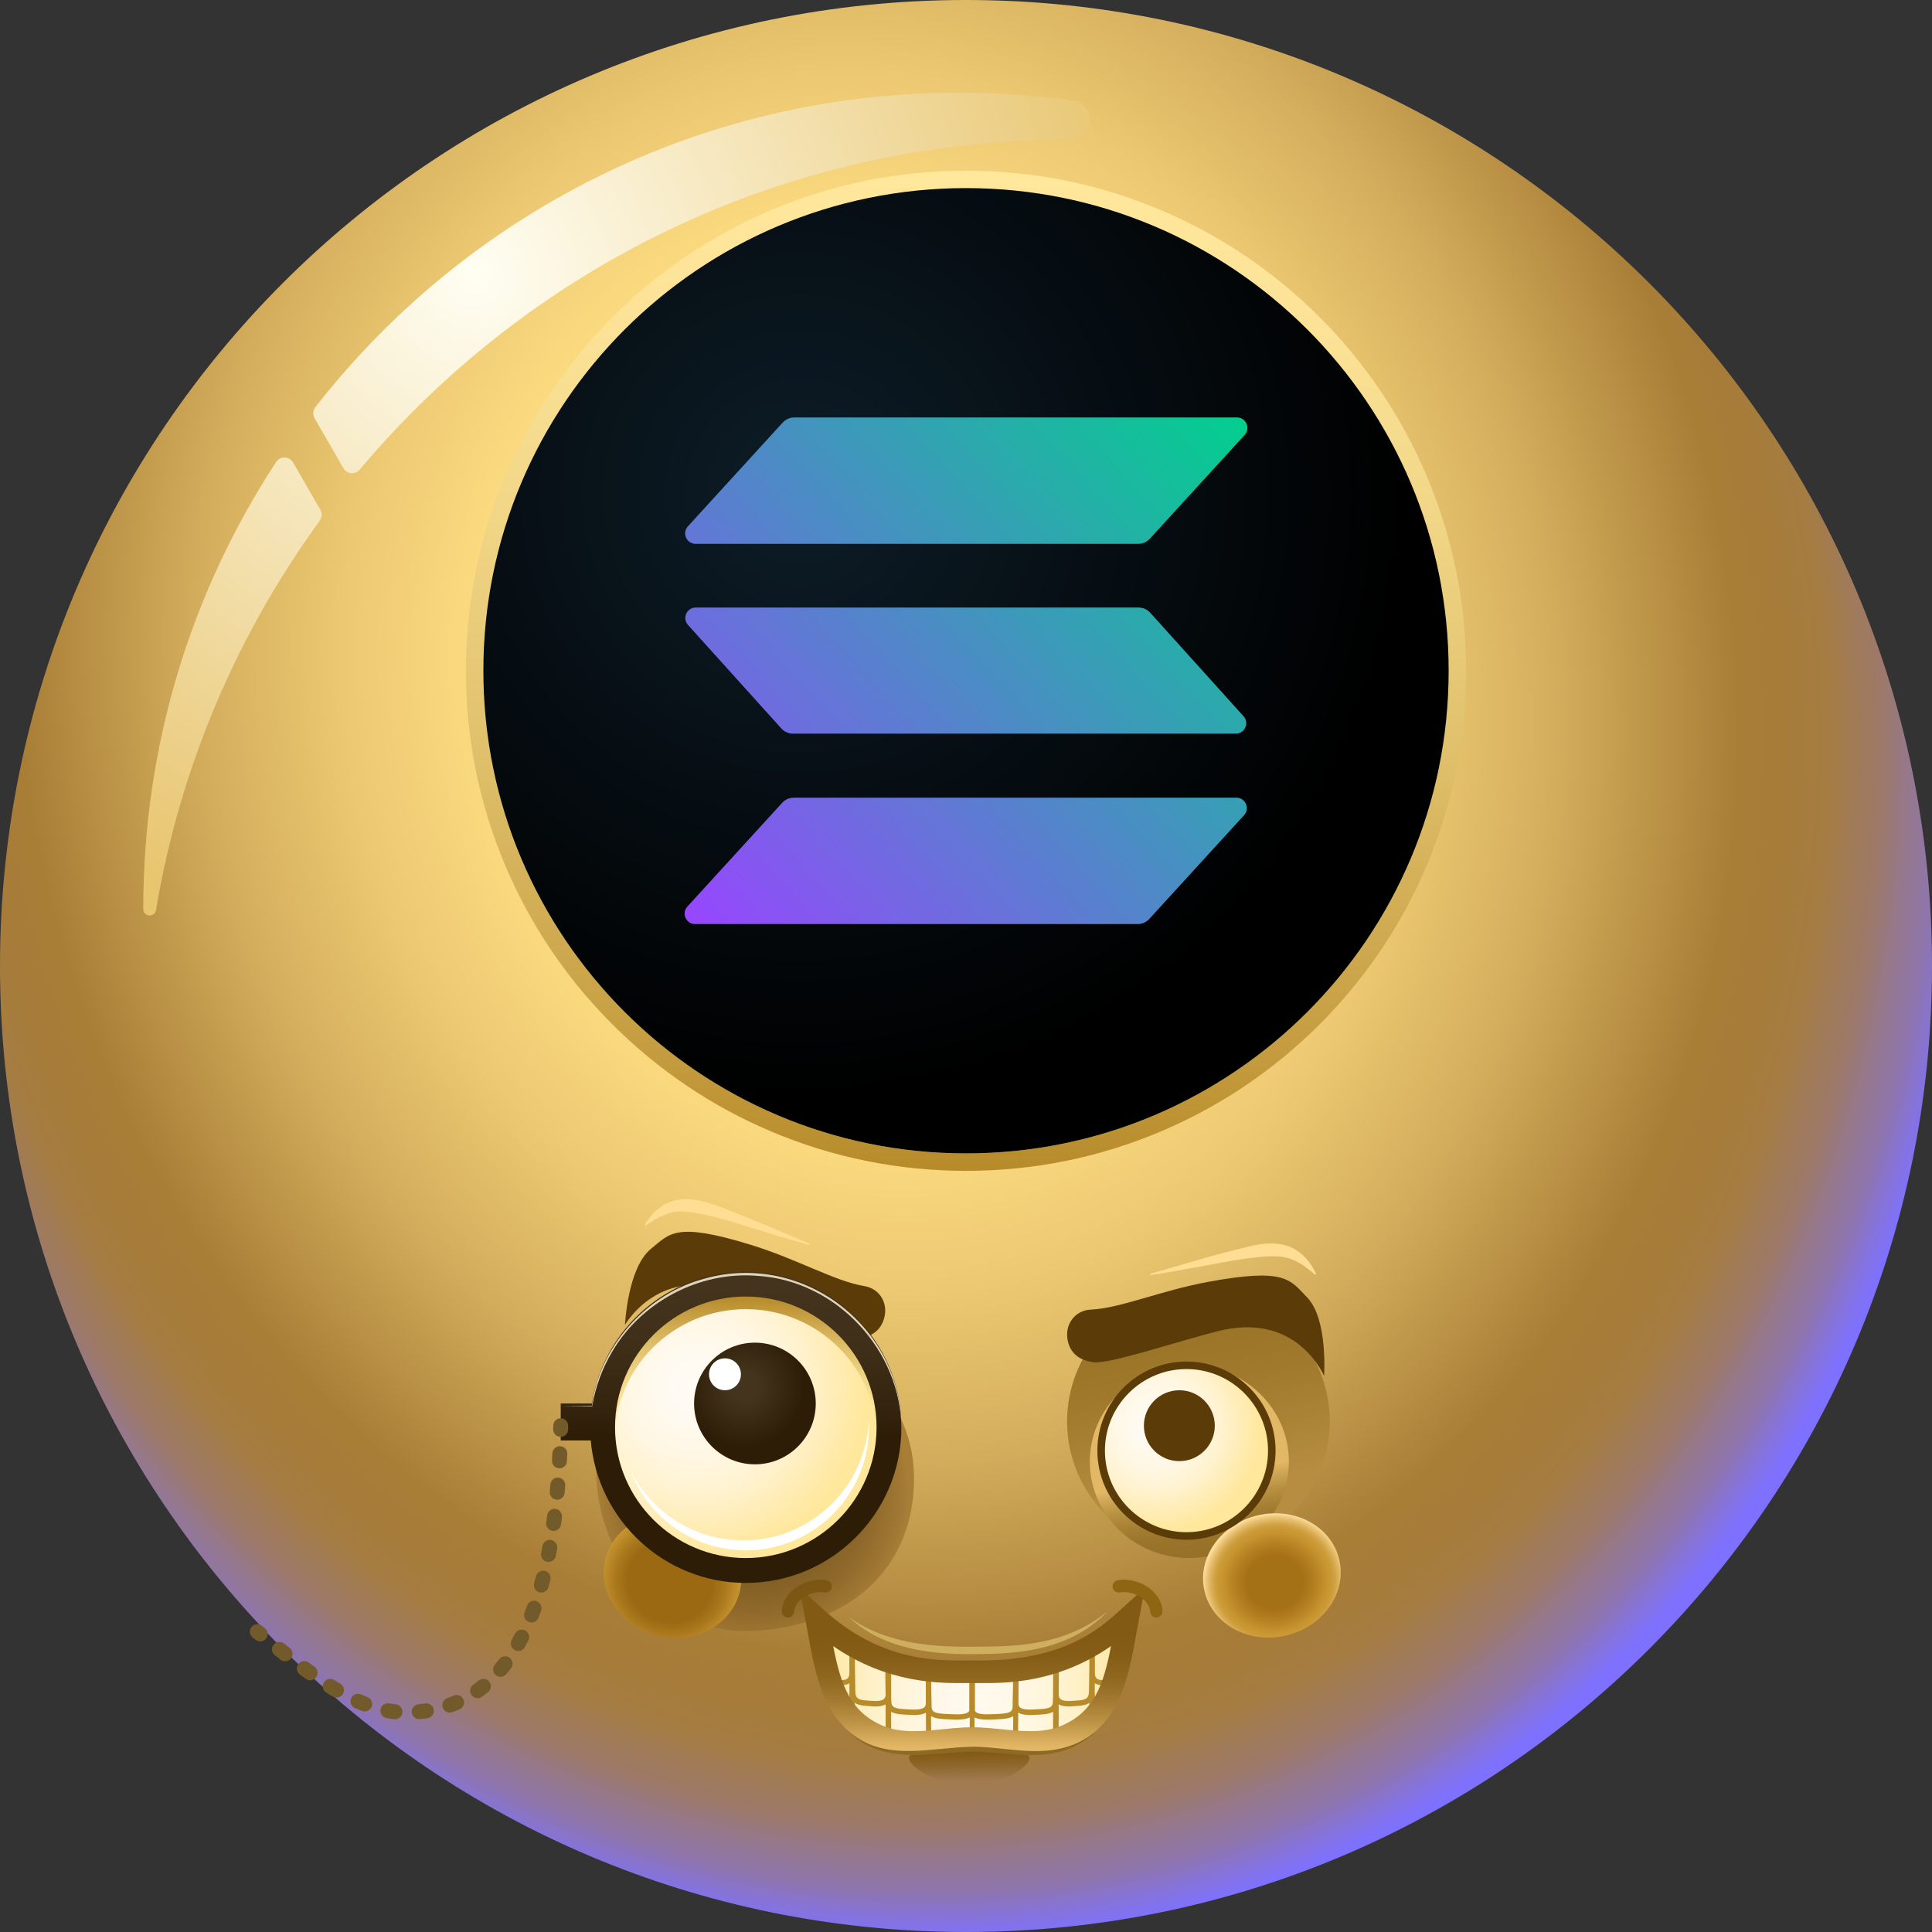 <svg width="353" height="353" viewBox="0 0 353 353" fill="none" xmlns="http://www.w3.org/2000/svg">
<rect x="0" y="0" width="353" height="353" fill="#333333" stroke="none"/>
<path d="M176.5 353C273.978 353 353 273.978 353 176.5C353 79.022 273.978 0 176.5 0C79.022 0 0 79.022 0 176.5C0 273.978 79.022 353 176.5 353Z" fill="url(#paint0_radial_1_1461)"/>
<path d="M58.538 93.153C58.897 93.775 58.851 94.548 58.429 95.129C43.386 115.8 32.912 140.009 28.506 166.276C28.27 167.693 26.176 167.534 26.176 166.094C26.176 166.049 26.176 166.003 26.176 165.953C26.176 135.858 35.105 107.847 50.449 84.419C51.189 83.283 52.87 83.329 53.546 84.505L58.538 93.153ZM175.205 16.924C127.418 16.924 84.891 39.425 57.616 74.399C57.162 74.98 57.112 75.784 57.48 76.425L62.753 85.554C63.38 86.644 64.901 86.781 65.71 85.822C96.682 48.963 143.116 25.531 195.032 25.531C195.186 25.531 195.34 25.531 195.49 25.531C199.996 25.544 200.455 18.986 195.994 18.363C189.2 17.414 182.259 16.924 175.201 16.924H175.205Z" fill="url(#paint1_radial_1_1461)"/>
<path d="M206.028 295.725C205.724 297.355 205.447 298.936 205.156 300.457V300.471C204.688 302.915 204.188 305.204 203.484 307.284C201.985 311.704 199.578 315.196 194.641 317.259C189.277 319.498 182.981 317.649 177.617 317.649C172.253 317.649 165.962 319.502 160.594 317.259C155.656 315.196 153.249 311.704 151.75 307.284C151.046 305.204 150.547 302.915 150.079 300.471V300.457C149.788 298.936 149.511 297.355 149.207 295.725C149.743 296.211 150.283 296.674 150.819 297.114C152.445 298.445 154.067 299.563 155.666 300.503C156.07 300.744 156.474 300.971 156.878 301.189C158.741 302.192 160.566 302.96 162.324 303.546C162.638 303.655 162.946 303.75 163.255 303.846C165.54 304.541 167.693 304.94 169.655 305.163C172.994 305.554 175.764 305.44 177.617 305.44C179.47 305.44 182.241 305.554 185.58 305.168C187.542 304.94 189.695 304.541 191.979 303.846C192.288 303.75 192.597 303.655 192.91 303.546C194.668 302.96 196.494 302.192 198.356 301.189C198.761 300.971 199.165 300.744 199.569 300.503C201.168 299.563 202.789 298.445 204.415 297.114C204.951 296.674 205.492 296.211 206.028 295.725Z" fill="url(#paint2_linear_1_1461)"/>
<path d="M188.109 321.11C188.109 323.263 181.864 326.397 177.095 326.397C172.326 326.397 166.08 323.259 166.08 321.11C166.08 318.962 188.105 318.957 188.105 321.11H188.109Z" fill="url(#paint3_linear_1_1461)"/>
<path d="M180.415 314.197C178.998 314.197 178.14 313.975 177.626 313.484C177.286 313.162 177.113 312.73 177.113 312.203C177.113 311.885 177.113 311.39 177.118 310.831C177.127 309.464 177.136 307.588 177.113 306.898C177.1 306.557 177.077 305.844 180.62 305.413C185.216 304.854 185.898 305.667 185.975 306.044C186.107 306.689 186.07 308.442 186.016 310.504C185.998 311.09 185.984 311.585 185.984 311.881C185.984 313.984 183.876 314.07 182.019 314.147C181.796 314.156 181.569 314.165 181.342 314.179C181.01 314.197 180.701 314.206 180.42 314.206L180.415 314.197ZM178.076 306.98C178.099 307.761 178.085 309.46 178.076 310.836C178.076 311.395 178.072 311.885 178.072 312.203C178.072 312.544 178.194 312.698 178.285 312.785C178.676 313.157 179.657 313.293 181.283 313.207C181.514 313.193 181.746 313.184 181.973 313.175C184.135 313.089 185.016 312.944 185.016 311.872C185.016 311.572 185.03 311.063 185.048 310.468C185.085 309.101 185.144 307.075 185.048 306.353C184.103 305.931 178.871 306.398 178.076 306.98Z" fill="#B78B2A"/>
<path d="M188.219 313.352C186.979 313.352 186.179 313.13 185.679 312.662C185.289 312.294 185.089 311.785 185.089 311.145C185.089 310.791 185.089 310.245 185.094 309.628C185.103 308.102 185.112 306.017 185.089 305.181C185.08 304.909 185.293 304.681 185.566 304.672C185.57 304.672 185.575 304.672 185.58 304.672C185.843 304.672 186.066 304.886 186.075 305.149C186.102 306.003 186.088 308.102 186.079 309.632C186.079 310.25 186.075 310.791 186.075 311.145C186.075 311.626 186.234 311.826 186.352 311.94C186.733 312.298 187.601 312.426 188.995 312.339C189.209 312.326 189.418 312.317 189.627 312.303C191.643 312.203 192.406 312.044 192.406 310.772C192.406 310.568 192.411 310.282 192.42 309.941L192.438 309.146C192.474 307.502 192.524 305.258 192.429 304.454C192.356 304.423 192.206 304.373 191.916 304.336C191.648 304.3 191.452 304.055 191.489 303.782C191.525 303.51 191.766 303.319 192.043 303.355C192.347 303.396 193.274 303.514 193.387 304.182L193.406 304.341C193.51 305.226 193.46 307.411 193.424 309.174L193.406 309.968C193.396 310.3 193.392 310.582 193.392 310.781C193.392 313.116 191.416 313.211 189.672 313.298C189.468 313.307 189.263 313.316 189.054 313.33C188.754 313.348 188.473 313.357 188.209 313.357L188.219 313.352Z" fill="#B78B2A"/>
<path d="M195.231 311.794C194.128 311.794 192.606 311.522 192.429 309.755C192.415 309.641 192.411 309.514 192.411 309.378C192.411 308.946 192.411 308.274 192.415 307.511C192.415 306.507 192.424 305.345 192.424 304.363C192.424 304.077 192.424 303.8 192.424 303.555C192.42 303.282 192.638 303.055 192.91 303.051H192.92C193.188 303.051 193.41 303.264 193.415 303.537C193.415 303.791 193.415 304.068 193.415 304.363C193.415 305.34 193.415 306.507 193.406 307.511C193.406 308.274 193.401 308.946 193.401 309.378C193.401 309.469 193.401 309.56 193.415 309.641C193.483 310.314 193.733 310.949 195.954 310.768C196.149 310.75 196.34 310.741 196.535 310.727C198.225 310.622 198.97 310.509 198.97 308.96C198.97 308.578 198.983 307.938 198.997 307.189C199.029 305.385 199.079 302.692 198.983 301.829C198.915 301.793 198.733 301.72 198.316 301.679C198.043 301.652 197.843 301.411 197.87 301.143C197.898 300.871 198.125 300.671 198.406 300.698C199.365 300.789 199.887 301.098 199.955 301.625C200.073 302.469 200.023 305.208 199.982 307.207C199.969 307.952 199.955 308.583 199.955 308.96C199.955 311.499 198.093 311.617 196.594 311.713C196.408 311.726 196.222 311.735 196.031 311.753C195.826 311.772 195.545 311.794 195.231 311.794Z" fill="#B78B2A"/>
<path d="M201.549 307.906C200.746 307.906 200.173 307.729 199.764 307.361C199.315 306.953 199.097 306.339 199.097 305.476C199.097 305.054 199.097 304.4 199.101 303.65C199.101 302.656 199.11 301.497 199.11 300.503C199.11 300.248 199.315 300.044 199.569 300.044C199.823 300.044 200.028 300.248 200.028 300.503C200.028 301.497 200.028 302.66 200.019 303.655C200.019 304.4 200.014 305.054 200.014 305.476C200.014 306.062 200.132 306.453 200.378 306.675C200.677 306.948 201.245 307.034 202.117 306.953C202.281 306.934 202.444 306.925 202.608 306.912C202.894 306.889 203.162 306.866 203.407 306.83C204.079 306.721 204.638 306.512 204.638 305.054C204.638 304.672 204.647 304.041 204.656 303.296C204.67 302.433 204.683 301.416 204.688 300.471C204.702 299.081 204.688 298.1 204.643 297.678C204.606 297.65 204.506 297.605 204.32 297.569C204.07 297.519 203.907 297.278 203.957 297.028C204.007 296.778 204.243 296.615 204.497 296.665C205.356 296.828 205.528 297.287 205.556 297.541C205.606 297.991 205.624 298.972 205.61 300.462C205.606 301.42 205.592 302.442 205.578 303.31C205.569 304.05 205.56 304.677 205.56 305.054C205.56 306.685 204.942 307.511 203.553 307.738C203.266 307.784 202.971 307.806 202.68 307.829C202.526 307.843 202.367 307.852 202.208 307.87C201.972 307.893 201.749 307.906 201.54 307.906H201.549Z" fill="#B78B2A"/>
<path d="M180.406 318.694C178.867 318.694 178.013 318.494 177.549 318.049C177.304 317.813 177.177 317.513 177.177 317.154C177.177 316.918 177.177 316.55 177.181 316.132C177.191 315.119 177.2 313.734 177.177 313.221C177.172 313.107 177.2 312.889 177.459 312.707C177.649 312.576 177.904 312.626 178.035 312.812C178.144 312.971 178.131 313.18 178.008 313.316C178.026 313.92 178.017 315.137 178.008 316.137C178.008 316.55 178.004 316.913 178.004 317.15C178.004 317.277 178.04 317.363 178.122 317.445C178.639 317.944 180.638 317.863 181.292 317.835C181.524 317.826 181.751 317.817 181.978 317.813C183.908 317.754 185.076 317.663 185.076 316.904C185.076 316.677 185.089 316.3 185.107 315.855C185.144 314.929 185.198 313.421 185.116 312.871C184.953 312.767 184.867 312.558 184.939 312.371C185.021 312.158 185.244 312.04 185.457 312.122C185.693 312.208 185.839 312.349 185.893 312.535C186.034 313.034 185.998 314.347 185.939 315.887C185.92 316.318 185.907 316.686 185.907 316.904C185.907 318.526 183.922 318.585 182.001 318.644C181.778 318.648 181.546 318.658 181.319 318.667C180.988 318.68 180.679 318.685 180.397 318.685L180.406 318.694ZM177.699 313.053L177.931 313.398L177.695 313.057L177.699 313.053Z" fill="#B78B2A"/>
<path d="M188.196 318.726C186.888 318.726 186.098 318.517 185.616 318.063C185.294 317.758 185.13 317.354 185.13 316.854C185.13 316.555 185.13 316.087 185.135 315.555C185.144 314.411 185.148 312.989 185.135 312.194C185.135 311.944 185.33 311.74 185.575 311.74C185.82 311.74 186.029 311.935 186.029 312.181C186.043 312.985 186.029 314.415 186.029 315.56C186.029 316.091 186.025 316.55 186.025 316.854C186.025 317.177 186.143 317.327 186.229 317.409C186.593 317.754 187.496 317.881 189 317.799C189.213 317.785 189.427 317.781 189.64 317.772C191.639 317.69 192.452 317.554 192.452 316.545C192.452 316.264 192.465 315.787 192.479 315.228C192.515 313.975 192.561 312.258 192.488 311.477C192.466 311.231 192.647 311.009 192.897 310.991C193.156 310.968 193.36 311.15 193.383 311.399C193.46 312.231 193.41 313.979 193.374 315.256C193.36 315.805 193.347 316.273 193.347 316.55C193.347 318.521 191.394 318.603 189.672 318.671C189.463 318.68 189.254 318.689 189.045 318.698C188.736 318.717 188.455 318.726 188.187 318.726H188.196Z" fill="#B78B2A"/>
<path d="M199.488 314.588H199.478C199.206 314.583 198.988 314.356 198.992 314.084V313.947C199.02 312.476 199.056 310.65 199.02 309.519C199.011 309.246 199.224 309.019 199.497 309.01C199.501 309.01 199.506 309.01 199.51 309.01C199.774 309.01 199.996 309.224 200.005 309.487C200.042 310.641 200.005 312.48 199.983 313.961V314.097C199.974 314.365 199.756 314.583 199.488 314.583V314.588Z" fill="#B78B2A"/>
<path d="M193.347 318.213C193.22 318.213 193.088 318.163 192.992 318.063C192.611 317.667 192.42 317.131 192.406 316.423V316.359C192.406 315.964 192.406 315.36 192.411 314.67C192.416 313.253 192.425 311.463 192.411 310.332C192.411 310.059 192.629 309.837 192.902 309.832C193.188 309.832 193.397 310.05 193.401 310.323C193.41 311.454 193.401 313.248 193.401 314.67C193.401 315.36 193.397 315.964 193.397 316.359V316.414C193.401 316.85 193.506 317.168 193.701 317.372C193.892 317.568 193.887 317.881 193.692 318.072C193.597 318.167 193.474 318.213 193.347 318.213Z" fill="#B78B2A"/>
<path d="M199.846 314.188C199.692 314.188 199.542 314.111 199.456 313.97C199.21 313.584 199.097 313.089 199.097 312.458C199.097 312.031 199.097 311.368 199.101 310.609C199.101 309.178 199.111 307.411 199.101 306.28C199.101 306.026 199.306 305.817 199.56 305.817C199.815 305.817 200.019 306.022 200.019 306.276C200.024 307.407 200.019 309.178 200.014 310.609C200.014 311.363 200.014 312.026 200.014 312.453C200.014 312.88 200.087 313.243 200.232 313.475C200.369 313.689 200.301 313.975 200.087 314.111C200.01 314.156 199.928 314.179 199.842 314.179L199.846 314.188Z" fill="#B78B2A"/>
<path d="M174.824 314.197C174.538 314.197 174.234 314.188 173.902 314.17C173.675 314.156 173.448 314.147 173.225 314.138C171.367 314.061 169.26 313.979 169.26 311.872C169.26 311.576 169.246 311.077 169.228 310.495C169.169 308.438 169.133 306.68 169.269 306.035C169.346 305.658 170.028 304.845 174.629 305.408C178.167 305.84 178.144 306.553 178.131 306.894C178.103 307.589 178.117 309.46 178.126 310.827C178.126 311.39 178.131 311.881 178.131 312.199C178.131 312.726 177.958 313.157 177.617 313.48C177.104 313.966 176.246 314.193 174.829 314.193L174.824 314.197ZM170.191 306.358C170.096 307.08 170.155 309.106 170.191 310.473C170.209 311.068 170.223 311.576 170.223 311.876C170.223 312.948 171.104 313.089 173.266 313.18C173.493 313.189 173.725 313.198 173.956 313.212C175.583 313.298 176.564 313.162 176.954 312.789C177.045 312.703 177.168 312.548 177.168 312.208C177.168 311.89 177.168 311.399 177.163 310.841C177.154 309.464 177.145 307.766 177.163 306.984C176.368 306.403 171.14 305.935 170.191 306.358Z" fill="#B78B2A"/>
<path d="M167.021 313.352C166.757 313.352 166.48 313.343 166.176 313.325C165.967 313.311 165.763 313.302 165.558 313.293C163.814 313.207 161.838 313.107 161.838 310.777C161.838 310.568 161.834 310.268 161.825 309.914L161.806 309.174C161.766 307.411 161.716 305.218 161.825 304.336L161.843 304.2C161.956 303.519 162.887 303.401 163.192 303.36L163.296 303.346L163.396 303.378C165.422 303.996 167.548 304.432 169.71 304.677L170.159 304.727L170.146 305.181C170.118 306.017 170.132 308.106 170.141 309.628C170.141 310.25 170.146 310.791 170.146 311.145C170.146 311.785 169.946 312.294 169.555 312.662C169.056 313.134 168.252 313.352 167.016 313.352H167.021ZM162.81 304.454C162.71 305.263 162.765 307.507 162.801 309.151L162.819 309.891C162.828 310.255 162.833 310.559 162.833 310.772C162.833 312.044 163.596 312.203 165.613 312.303C165.822 312.312 166.031 312.326 166.244 312.339C167.643 312.43 168.506 312.299 168.887 311.94C169.006 311.826 169.165 311.626 169.165 311.145C169.165 310.791 169.165 310.25 169.16 309.632C169.151 308.324 169.142 306.607 169.16 305.599C167.13 305.345 165.136 304.922 163.224 304.35C163.001 304.386 162.878 304.427 162.815 304.454H162.81Z" fill="#B78B2A"/>
<path d="M160.012 311.794C159.694 311.794 159.413 311.772 159.208 311.754C159.018 311.74 158.831 311.726 158.645 311.713C157.146 311.617 155.284 311.504 155.284 308.96C155.284 308.583 155.27 307.947 155.257 307.207C155.22 305.208 155.17 302.47 155.288 301.62C155.357 301.098 155.874 300.784 156.837 300.698C157.119 300.671 157.351 300.871 157.373 301.143C157.401 301.416 157.201 301.657 156.928 301.679C156.51 301.72 156.329 301.793 156.26 301.829C156.165 302.701 156.215 305.39 156.247 307.189C156.26 307.943 156.274 308.583 156.274 308.96C156.274 310.509 157.019 310.618 158.709 310.727C158.899 310.741 159.095 310.75 159.29 310.768C161.516 310.945 161.761 310.314 161.829 309.655C161.843 309.555 161.843 309.469 161.843 309.378C161.843 308.951 161.843 308.279 161.838 307.511C161.838 306.503 161.829 305.34 161.829 304.364C161.829 304.068 161.829 303.791 161.829 303.537C161.834 303.269 162.056 303.051 162.324 303.051H162.333C162.606 303.055 162.824 303.283 162.819 303.555C162.819 303.8 162.819 304.077 162.819 304.364C162.819 305.34 162.819 306.503 162.828 307.511C162.828 308.274 162.833 308.951 162.833 309.378C162.833 309.514 162.828 309.646 162.81 309.769C162.633 311.522 161.116 311.794 160.012 311.794Z" fill="#B78B2A"/>
<path d="M153.69 307.906C153.485 307.906 153.263 307.893 153.022 307.87C152.863 307.857 152.704 307.843 152.55 307.829C152.259 307.807 151.959 307.784 151.678 307.738C150.288 307.511 149.666 306.685 149.666 305.054C149.666 304.677 149.656 304.046 149.647 303.301C149.634 302.429 149.62 301.407 149.616 300.457C149.606 299.436 149.606 298.1 149.67 297.537C149.697 297.283 149.874 296.824 150.728 296.66C150.983 296.615 151.219 296.774 151.269 297.024C151.319 297.273 151.155 297.514 150.906 297.564C150.715 297.601 150.619 297.65 150.583 297.673C150.542 298.096 150.524 299.077 150.542 300.448C150.542 301.398 150.56 302.42 150.574 303.287C150.583 304.037 150.592 304.673 150.592 305.054C150.592 306.512 151.151 306.721 151.828 306.83C152.073 306.866 152.341 306.889 152.622 306.912C152.786 306.925 152.949 306.939 153.113 306.953C153.98 307.039 154.553 306.948 154.853 306.676C155.098 306.453 155.216 306.062 155.216 305.476C155.216 305.054 155.216 304.4 155.211 303.655C155.211 302.66 155.202 301.502 155.202 300.503C155.202 300.249 155.407 300.044 155.661 300.044C155.915 300.044 156.12 300.249 156.12 300.503C156.12 301.498 156.12 302.656 156.129 303.651C156.129 304.4 156.133 305.054 156.133 305.476C156.133 306.335 155.915 306.953 155.466 307.361C155.062 307.729 154.485 307.906 153.681 307.906H153.69Z" fill="#B78B2A"/>
<path d="M174.829 318.694C174.547 318.694 174.238 318.689 173.907 318.676C173.679 318.667 173.452 318.657 173.225 318.653C171.304 318.594 169.319 318.535 169.319 316.913C169.319 316.695 169.305 316.327 169.287 315.896C169.228 314.356 169.192 313.043 169.333 312.544C169.383 312.358 169.533 312.221 169.769 312.131C169.982 312.049 170.223 312.158 170.305 312.376C170.377 312.571 170.291 312.789 170.109 312.889C170.028 313.443 170.082 314.942 170.118 315.869C170.137 316.314 170.15 316.691 170.15 316.918C170.15 317.676 171.322 317.767 173.252 317.826C173.48 317.835 173.711 317.84 173.938 317.849C174.592 317.876 176.591 317.953 177.109 317.458C177.19 317.381 177.227 317.29 177.227 317.163C177.227 316.927 177.227 316.564 177.222 316.15C177.213 315.146 177.204 313.916 177.222 313.321C177.118 313.175 177.104 312.971 177.218 312.825C177.349 312.644 177.59 312.594 177.776 312.721C178.035 312.903 178.067 313.121 178.058 313.234C178.035 313.743 178.044 315.133 178.053 316.146C178.053 316.564 178.058 316.927 178.058 317.168C178.058 317.522 177.931 317.822 177.686 318.062C177.222 318.508 176.368 318.707 174.829 318.707V318.694Z" fill="#B78B2A"/>
<path d="M167.043 318.726C166.78 318.726 166.494 318.717 166.185 318.698C165.976 318.689 165.767 318.68 165.558 318.671C163.837 318.598 161.884 318.521 161.884 316.55C161.884 316.273 161.87 315.805 161.856 315.256C161.82 313.979 161.775 312.231 161.847 311.399C161.87 311.154 162.084 310.972 162.333 310.991C162.579 311.013 162.765 311.231 162.742 311.477C162.669 312.258 162.719 313.975 162.751 315.228C162.765 315.787 162.778 316.264 162.778 316.545C162.778 317.554 163.591 317.69 165.59 317.772C165.799 317.781 166.012 317.79 166.23 317.799C167.729 317.881 168.638 317.754 169.001 317.408C169.087 317.327 169.205 317.177 169.205 316.854C169.205 316.555 169.205 316.096 169.201 315.573C169.196 314.424 169.187 312.989 169.201 312.181C169.201 311.935 169.405 311.74 169.651 311.74H169.66C169.91 311.74 170.105 311.949 170.1 312.199C170.087 312.998 170.1 314.424 170.1 315.569C170.1 316.096 170.105 316.555 170.105 316.854C170.105 317.349 169.941 317.758 169.619 318.063C169.142 318.517 168.347 318.726 167.039 318.726H167.043Z" fill="#B78B2A"/>
<path d="M155.747 314.588C155.479 314.588 155.257 314.374 155.252 314.102V313.966C155.225 312.485 155.189 310.645 155.225 309.492C155.234 309.224 155.452 309.015 155.72 309.015C155.725 309.015 155.729 309.015 155.734 309.015C156.006 309.024 156.22 309.251 156.211 309.523C156.174 310.654 156.211 312.48 156.233 313.952V314.088C156.242 314.361 156.024 314.588 155.752 314.592H155.743L155.747 314.588Z" fill="#B78B2A"/>
<path d="M161.888 318.212C161.766 318.212 161.638 318.167 161.543 318.072C161.348 317.881 161.343 317.567 161.534 317.372C161.734 317.168 161.834 316.85 161.838 316.405V316.359C161.838 315.964 161.838 315.36 161.834 314.67C161.829 313.248 161.82 311.454 161.834 310.323C161.834 310.05 162.065 309.837 162.333 309.832C162.606 309.832 162.824 310.059 162.824 310.332C162.815 311.463 162.824 313.248 162.824 314.67C162.824 315.36 162.828 315.964 162.828 316.359V316.414C162.819 317.131 162.629 317.667 162.243 318.062C162.147 318.162 162.015 318.212 161.888 318.212Z" fill="#B78B2A"/>
<path d="M155.388 314.188C155.307 314.188 155.22 314.165 155.143 314.12C154.93 313.984 154.862 313.702 154.998 313.484C155.143 313.252 155.22 312.907 155.22 312.462C155.22 312.017 155.22 311.372 155.22 310.618C155.216 309.183 155.211 307.416 155.216 306.285C155.216 306.031 155.425 305.826 155.675 305.826C155.929 305.826 156.133 306.035 156.133 306.289C156.129 307.416 156.133 309.183 156.133 310.618C156.133 311.377 156.138 312.04 156.138 312.467C156.138 313.098 156.02 313.589 155.775 313.979C155.688 314.12 155.538 314.197 155.384 314.197L155.388 314.188Z" fill="#B78B2A"/>
<path d="M155.084 295.457C162.052 300.426 170.6 301.016 178.912 300.857C185.13 300.875 191.434 300.457 197.094 297.746C198.97 296.869 200.723 295.725 202.358 294.412C200.914 295.933 199.238 297.26 197.393 298.318C191.843 301.543 185.184 302.215 178.916 302.211C170.609 302.41 161.379 301.42 155.084 295.457Z" fill="#CEAE5F"/>
<path d="M242.969 259.724C242.969 272.978 232.222 283.725 218.968 283.725C205.715 283.725 194.968 272.978 194.968 259.724C194.968 253.615 197.253 248.038 201.014 243.8C205.41 238.844 225.745 235.61 232.204 239.703C238.69 244 242.969 251.362 242.969 259.724Z" fill="url(#paint4_linear_1_1461)"/>
<path d="M217.306 284.669C227.35 284.669 235.492 276.787 235.492 267.064C235.492 257.341 227.35 249.459 217.306 249.459C207.262 249.459 199.12 257.341 199.12 267.064C199.12 276.787 207.262 284.669 217.306 284.669Z" fill="url(#paint5_linear_1_1461)"/>
<path d="M234.925 298.84C241.728 297.271 246.108 291.08 244.709 285.011C243.31 278.941 236.661 275.292 229.859 276.86C223.056 278.428 218.675 284.619 220.074 290.689C221.473 296.758 228.122 300.408 234.925 298.84Z" fill="url(#paint6_radial_1_1461)"/>
<path d="M216.783 280.64C225.395 280.64 232.376 273.659 232.376 265.047C232.376 256.436 225.395 249.455 216.783 249.455C208.172 249.455 201.19 256.436 201.19 265.047C201.19 273.659 208.172 280.64 216.783 280.64Z" fill="url(#paint7_radial_1_1461)"/>
<path d="M216.784 281.326C207.808 281.326 200.505 274.023 200.505 265.048C200.505 256.072 207.808 248.769 216.784 248.769C225.759 248.769 233.062 256.072 233.062 265.048C233.062 274.023 225.759 281.326 216.784 281.326ZM216.784 250.145C208.567 250.145 201.881 256.831 201.881 265.048C201.881 273.264 208.567 279.95 216.784 279.95C225 279.95 231.686 273.264 231.686 265.048C231.686 256.831 225 250.145 216.784 250.145Z" fill="#5B3B07"/>
<path d="M215.48 266.969C219.057 266.969 221.957 264.069 221.957 260.492C221.957 256.915 219.057 254.015 215.48 254.015C211.903 254.015 209.003 256.915 209.003 260.492C209.003 264.069 211.903 266.969 215.48 266.969Z" fill="#5B3B07"/>
<path d="M240.284 232.926C236.751 229.792 234.661 229.17 230.015 229.692C226.199 230.015 221.952 230.959 218.151 231.623C215.821 232.031 212.491 232.667 210.17 232.967L210.125 232.744C212.718 232.027 215.298 231.259 217.883 230.496C220.472 229.742 223.07 229.024 225.7 228.366C228.42 227.694 231.137 226.835 234.034 227.353C237.005 227.807 239.358 230.151 240.466 232.79L240.284 232.926Z" fill="#FFDE94"/>
<path d="M199.796 248.896C197.589 248.61 195.822 247.583 195.186 245.358C194.291 242.228 196.29 239.412 199.31 239.28C204.706 239.044 212.101 235.797 220.794 234.202C234.943 231.604 235.706 233.839 238.808 237.032C242.691 241.025 241.888 251.331 241.947 251.381C241.774 251.231 236.978 239.512 222.434 243.241C214.671 245.231 202.68 249.273 199.796 248.896Z" fill="#5B3B07"/>
<path d="M112.266 259.724C112.266 272.978 123.013 283.725 136.266 283.725C149.52 283.725 160.267 272.978 160.267 259.724C160.267 253.615 157.982 248.038 154.221 243.8C149.824 238.844 129.49 235.61 123.031 239.703C116.545 244 112.266 251.362 112.266 259.724Z" fill="url(#paint8_linear_1_1461)"/>
<path d="M167.003 270.107C167.003 286.75 155.116 296.96 137.965 297.973C121.35 298.954 108.928 285.205 108.928 268.563C108.928 251.921 118.734 242.605 135.376 242.605C152.018 242.605 167.003 253.465 167.003 270.107Z" fill="url(#paint9_radial_1_1461)"/>
<path d="M135.182 290.732C136.581 284.663 132.2 278.471 125.397 276.903C118.595 275.335 111.946 278.984 110.547 285.054C109.148 291.123 113.528 297.315 120.331 298.883C127.134 300.451 133.783 296.802 135.182 290.732Z" fill="url(#paint10_radial_1_1461)"/>
<path d="M117.812 223.756C121.641 217.451 127.155 218.619 132.992 221.08C135.526 222.039 138.024 223.056 140.509 224.105C142.989 225.164 145.464 226.227 147.953 227.239L147.885 227.457C145.628 226.894 142.375 225.868 140.113 225.195C135.194 223.756 129.967 221.757 124.87 221.348C122.304 221.171 120.11 222.484 117.975 223.915L117.812 223.76V223.756Z" fill="#FFDE94"/>
<path d="M156.333 244.477C158.559 244.445 160.435 243.632 161.321 241.501C162.57 238.499 160.912 235.465 157.928 234.984C152.595 234.125 145.628 230.037 137.179 227.444C123.431 223.22 122.413 225.354 118.957 228.161C114.633 231.677 114.233 242.006 114.174 242.051C114.36 241.924 120.487 230.841 134.5 236.233C141.976 239.108 153.422 244.522 156.329 244.481L156.333 244.477Z" fill="#5B3B07"/>
<path d="M166.993 320.429C164.577 320.429 162.129 320.134 159.803 319.162C150.687 315.351 149.239 307.398 147.567 298.186C147.444 297.505 147.317 296.81 147.186 296.106L146.064 290.092L150.597 294.198C160.898 303.537 171.095 303.442 176.577 303.387C177.327 303.378 177.922 303.378 178.671 303.387C194.35 303.546 201.05 297.46 204.652 294.198L209.185 290.092L208.063 296.106C207.931 296.81 207.804 297.501 207.681 298.186C206.01 307.398 204.561 315.351 195.445 319.162C191.239 320.919 186.62 320.461 182.541 320.052C180.801 319.879 179.162 319.716 177.626 319.716C176.091 319.716 174.452 319.879 172.712 320.052C170.886 320.234 168.956 320.429 166.998 320.429H166.993ZM152.236 300.762C153.603 307.734 155.27 312.803 161.389 315.36C164.636 316.718 168.529 316.327 172.294 315.95C174.056 315.773 175.878 315.592 177.617 315.592C179.357 315.592 181.178 315.773 182.941 315.95C186.706 316.327 190.599 316.713 193.846 315.36C199.969 312.803 201.636 307.734 202.998 300.762C193.02 307.652 183.522 307.566 178.621 307.511C177.899 307.507 177.331 307.507 176.609 307.511C171.713 307.561 162.211 307.647 152.232 300.762H152.236Z" fill="url(#paint11_linear_1_1461)"/>
<path d="M155.339 316.7C162.301 321.932 169.887 319.257 177.822 319.144C183.663 319.203 189.449 320.947 195.1 319.116C196.93 318.535 198.665 317.622 200.2 316.432C198.62 317.949 196.63 319.053 194.559 319.798C189.141 321.578 183.286 320.111 177.817 320.052C169.9 320.143 162.002 322.641 155.343 316.7H155.339Z" fill="#8E6926"/>
<path d="M211.274 295.547C210.674 295.547 210.17 295.075 210.138 294.471C210.093 293.622 209.603 292.777 208.749 292.095C207.577 291.16 205.987 290.724 204.597 290.964C203.979 291.073 203.394 290.656 203.285 290.038C203.18 289.42 203.593 288.834 204.211 288.725C206.219 288.38 208.499 288.989 210.166 290.32C211.533 291.414 212.328 292.845 212.405 294.353C212.437 294.98 211.955 295.511 211.329 295.547C211.31 295.547 211.288 295.547 211.269 295.547H211.274Z" fill="#8E6513"/>
<path d="M143.961 295.547C144.56 295.547 145.064 295.075 145.096 294.471C145.142 293.622 145.632 292.777 146.486 292.095C147.658 291.16 149.248 290.724 150.638 290.964C151.255 291.073 151.841 290.656 151.95 290.038C152.055 289.42 151.641 288.834 151.024 288.725C149.016 288.38 146.736 288.989 145.069 290.32C143.702 291.414 142.907 292.845 142.83 294.353C142.798 294.98 143.279 295.511 143.906 295.547C143.924 295.547 143.947 295.547 143.965 295.547H143.961Z" fill="#7C5714"/>
<path d="M136.266 286.036C150.214 286.036 161.52 274.73 161.52 260.783C161.52 246.835 150.214 235.529 136.266 235.529C122.319 235.529 111.013 246.835 111.013 260.783C111.013 274.73 122.319 286.036 136.266 286.036Z" fill="url(#paint12_radial_1_1461)"/>
<path d="M135.812 281.453C126.678 281.453 118.788 276.112 115.1 268.381C118.216 277.061 126.515 283.27 136.266 283.27C148.684 283.27 158.754 273.2 158.754 260.782C158.754 260.401 158.745 260.024 158.727 259.647C158.136 271.788 148.103 281.453 135.817 281.453H135.812Z" fill="white"/>
<path d="M157.464 274.504C159.263 271.138 160.28 267.296 160.28 263.213C160.28 249.95 149.529 239.199 136.266 239.199C123.004 239.199 112.252 249.95 112.252 263.213C112.252 267.31 113.279 271.161 115.087 274.536C112.507 270.58 111.013 265.856 111.013 260.783C111.013 246.834 122.318 235.529 136.266 235.529C150.215 235.529 161.516 246.834 161.516 260.783C161.516 265.842 160.03 270.553 157.464 274.504Z" fill="url(#paint13_linear_1_1461)"/>
<path d="M137.933 267.55C144.072 267.55 149.048 262.574 149.048 256.436C149.048 250.297 144.072 245.321 137.933 245.321C131.795 245.321 126.819 250.297 126.819 256.436C126.819 262.574 131.795 267.55 137.933 267.55Z" fill="url(#paint14_radial_1_1461)"/>
<path d="M136.266 232.349C122.068 232.349 110.263 242.814 108.165 256.436H102.451V263.19H107.942C109.169 277.747 121.4 289.22 136.266 289.22C151.946 289.22 164.7 276.466 164.7 260.787C164.7 245.108 151.946 232.354 136.266 232.354V232.349ZM136.266 284.674C123.09 284.674 112.375 273.955 112.375 260.783C112.375 247.611 123.094 236.891 136.266 236.891C149.438 236.891 160.158 247.611 160.158 260.783C160.158 273.955 149.438 284.674 136.266 284.674Z" fill="url(#paint15_linear_1_1461)"/>
<path d="M164.7 261.237C164.732 246.797 152.854 233.998 138.433 233.117C127.841 232.217 117.176 237.845 111.83 247.02C110.027 250.063 108.782 253.443 108.21 256.949H108.165L102.451 256.894L108.165 256.84C109.355 246.502 117.699 236.864 127.9 233.866C146.136 228.157 164.94 242.133 164.7 261.246V261.237Z" fill="#E0D4B8"/>
<path d="M132.46 254.015C134.071 254.015 135.376 252.709 135.376 251.099C135.376 249.488 134.071 248.183 132.46 248.183C130.85 248.183 129.544 249.488 129.544 251.099C129.544 252.709 130.85 254.015 132.46 254.015Z" fill="white"/>
<path d="M102.437 262.536C102.437 262.536 102.415 262.536 102.405 262.536C101.651 262.518 101.056 261.895 101.075 261.141L101.088 260.465C101.102 259.711 101.729 259.107 102.478 259.129C103.232 259.143 103.827 259.765 103.813 260.519L103.8 261.205C103.782 261.945 103.178 262.536 102.437 262.536Z" fill="#725A2A"/>
<path d="M72.178 314.125C72.128 314.125 72.078 314.125 72.028 314.115C71.565 314.066 71.093 313.997 70.62 313.911C69.88 313.775 69.389 313.066 69.521 312.326C69.657 311.586 70.366 311.095 71.106 311.227C71.515 311.299 71.924 311.358 72.323 311.404C73.073 311.486 73.613 312.158 73.532 312.907C73.454 313.607 72.864 314.125 72.178 314.125ZM76.588 314.106C75.894 314.106 75.299 313.575 75.235 312.866C75.167 312.117 75.716 311.454 76.466 311.386C76.884 311.349 77.302 311.299 77.71 311.24C78.451 311.131 79.146 311.649 79.255 312.394C79.364 313.139 78.846 313.829 78.101 313.938C77.647 314.006 77.179 314.061 76.716 314.102C76.675 314.102 76.629 314.106 76.588 314.106ZM82.189 312.907C81.626 312.907 81.103 312.558 80.903 311.999C80.654 311.29 81.026 310.509 81.735 310.259C82.121 310.123 82.511 309.973 82.888 309.81C83.579 309.514 84.383 309.837 84.678 310.527C84.973 311.218 84.651 312.022 83.96 312.317C83.529 312.503 83.088 312.671 82.643 312.83C82.493 312.885 82.339 312.907 82.189 312.907ZM66.623 312.707C66.46 312.707 66.292 312.676 66.128 312.612C65.706 312.449 65.274 312.267 64.847 312.081C64.161 311.776 63.848 310.972 64.152 310.282C64.457 309.596 65.26 309.283 65.951 309.587C66.341 309.76 66.728 309.923 67.118 310.073C67.818 310.346 68.167 311.136 67.89 311.84C67.681 312.376 67.164 312.707 66.619 312.707H66.623ZM87.267 310.273C86.84 310.273 86.422 310.073 86.154 309.701C85.718 309.087 85.863 308.238 86.477 307.802C86.808 307.566 87.14 307.316 87.462 307.053C88.048 306.58 88.906 306.671 89.379 307.257C89.851 307.843 89.76 308.701 89.174 309.174C88.807 309.469 88.43 309.76 88.053 310.028C87.812 310.2 87.539 310.277 87.262 310.277L87.267 310.273ZM61.477 310.164C61.241 310.164 61.005 310.105 60.787 309.978C60.396 309.751 60.01 309.514 59.624 309.274C58.983 308.874 58.788 308.034 59.188 307.398C59.587 306.757 60.428 306.567 61.064 306.962C61.432 307.189 61.8 307.416 62.167 307.629C62.817 308.011 63.035 308.847 62.653 309.496C62.399 309.928 61.945 310.168 61.477 310.168V310.164ZM56.672 307.007C56.399 307.007 56.117 306.925 55.877 306.753C55.513 306.494 55.15 306.226 54.786 305.958C54.182 305.508 54.055 304.659 54.5 304.05C54.946 303.446 55.799 303.319 56.408 303.764C56.758 304.023 57.112 304.282 57.462 304.532C58.075 304.968 58.216 305.822 57.775 306.435C57.507 306.807 57.089 307.003 56.667 307.003L56.672 307.007ZM91.459 306.38C91.15 306.38 90.837 306.276 90.582 306.058C90.006 305.572 89.938 304.713 90.419 304.137C90.682 303.823 90.95 303.492 91.205 303.155C91.659 302.556 92.517 302.442 93.112 302.897C93.712 303.351 93.826 304.209 93.371 304.809C93.09 305.181 92.794 305.549 92.499 305.894C92.231 306.212 91.845 306.376 91.459 306.376V306.38ZM52.089 303.537C51.793 303.537 51.498 303.442 51.248 303.246C50.898 302.969 50.549 302.697 50.204 302.42C49.613 301.952 49.518 301.093 49.986 300.507C50.453 299.917 51.312 299.822 51.902 300.289C52.248 300.562 52.593 300.839 52.938 301.112C53.528 301.575 53.633 302.433 53.165 303.024C52.897 303.364 52.497 303.542 52.093 303.542L52.089 303.537ZM94.693 301.648C94.471 301.648 94.243 301.593 94.03 301.475C93.371 301.107 93.135 300.28 93.503 299.622C93.707 299.254 93.907 298.881 94.103 298.495C94.443 297.823 95.265 297.56 95.938 297.9C96.61 298.241 96.873 299.063 96.533 299.735C96.319 300.149 96.106 300.553 95.888 300.948C95.638 301.398 95.174 301.648 94.698 301.648H94.693ZM97.114 296.442C96.951 296.442 96.782 296.411 96.623 296.351C95.924 296.079 95.574 295.289 95.847 294.589C96.001 294.194 96.151 293.79 96.296 293.381C96.551 292.672 97.332 292.3 98.041 292.559C98.749 292.813 99.117 293.594 98.863 294.298C98.708 294.73 98.549 295.157 98.386 295.575C98.177 296.115 97.659 296.447 97.114 296.447V296.442ZM98.904 290.987C98.785 290.987 98.663 290.969 98.54 290.937C97.814 290.737 97.386 289.988 97.591 289.261C97.704 288.848 97.818 288.43 97.922 288.003C98.109 287.272 98.849 286.831 99.58 287.022C100.312 287.208 100.748 287.949 100.561 288.68C100.448 289.121 100.334 289.557 100.216 289.988C100.048 290.592 99.503 290.987 98.904 290.987ZM100.216 285.391C100.13 285.391 100.039 285.382 99.953 285.364C99.212 285.219 98.731 284.501 98.876 283.765C98.958 283.343 99.04 282.916 99.117 282.48C99.253 281.74 99.957 281.249 100.702 281.381C101.443 281.517 101.933 282.226 101.801 282.966C101.72 283.411 101.638 283.852 101.552 284.288C101.424 284.937 100.852 285.387 100.216 285.387V285.391ZM101.152 279.723C101.088 279.723 101.029 279.723 100.966 279.709C100.221 279.605 99.698 278.919 99.803 278.174C99.862 277.747 99.921 277.311 99.975 276.875C100.071 276.13 100.748 275.599 101.497 275.694C102.242 275.79 102.773 276.471 102.678 277.216C102.624 277.665 102.564 278.106 102.501 278.547C102.405 279.228 101.824 279.723 101.152 279.723ZM101.801 274.014C101.761 274.014 101.72 274.014 101.674 274.009C100.925 273.941 100.371 273.278 100.443 272.528C100.484 272.097 100.521 271.661 100.557 271.22C100.62 270.471 101.279 269.917 102.029 269.976C102.778 270.039 103.337 270.693 103.273 271.447C103.237 271.897 103.196 272.342 103.159 272.783C103.096 273.491 102.501 274.023 101.806 274.023L101.801 274.014ZM102.215 268.282C102.192 268.282 102.165 268.282 102.142 268.282C101.393 268.241 100.816 267.6 100.857 266.846C100.879 266.41 100.902 265.974 100.925 265.534C100.961 264.78 101.602 264.212 102.351 264.235C103.1 264.271 103.682 264.907 103.65 265.661C103.627 266.11 103.605 266.556 103.582 266.996C103.541 267.723 102.941 268.286 102.224 268.286L102.215 268.282Z" fill="#725A2A"/>
<path d="M47.547 299.917C47.247 299.917 46.947 299.822 46.697 299.622L46.166 299.199C45.575 298.731 45.475 297.873 45.943 297.287C46.411 296.697 47.27 296.597 47.855 297.065L48.391 297.491C48.982 297.959 49.077 298.818 48.609 299.408C48.341 299.744 47.942 299.921 47.542 299.921L47.547 299.917Z" fill="#725A2A"/>
<path d="M176.5 34.37C225.204 34.37 264.689 73.854 264.689 122.558C264.689 171.263 225.204 210.747 176.5 210.747C127.795 210.747 88.311 171.263 88.311 122.558C88.311 73.854 127.795 34.37 176.5 34.37ZM176.5 31.19C164.168 31.19 152.2 33.607 140.935 38.371C130.057 42.972 120.283 49.563 111.894 57.952C103.504 66.341 96.918 76.111 92.313 86.994C87.548 98.258 85.132 110.227 85.132 122.558C85.132 134.89 87.548 146.858 92.313 158.123C96.914 169.001 103.504 178.776 111.894 187.165C120.283 195.554 130.053 202.14 140.935 206.746C152.2 211.51 164.168 213.927 176.5 213.927C188.832 213.927 200.8 211.51 212.064 206.746C222.942 202.144 232.717 195.554 241.106 187.165C249.495 178.776 256.081 169.006 260.687 158.123C265.452 146.858 267.868 134.89 267.868 122.558C267.868 110.227 265.452 98.258 260.687 86.994C256.086 76.116 249.495 66.341 241.106 57.952C232.717 49.563 222.947 42.977 212.064 38.371C200.8 33.607 188.832 31.19 176.5 31.19Z" fill="url(#paint16_linear_1_1461)"/>
<path d="M176.5 210.738C225.202 210.738 264.684 171.257 264.684 122.554C264.684 73.851 225.202 34.37 176.5 34.37C127.797 34.37 88.316 73.851 88.316 122.554C88.316 171.257 127.797 210.738 176.5 210.738Z" fill="url(#paint17_radial_1_1461)"/>
<path d="M125.688 96.169L143.011 77.206C143.552 76.611 144.319 76.275 145.128 76.275H225.999C227.657 76.275 228.529 78.246 227.407 79.472L210.084 98.436C209.543 99.031 208.776 99.367 207.967 99.367H127.096C125.438 99.367 124.566 97.395 125.688 96.169ZM225.904 145.746H145.032C144.228 145.746 143.461 146.082 142.916 146.677L125.592 165.64C124.475 166.866 125.343 168.838 127 168.838H207.872C208.676 168.838 209.443 168.501 209.988 167.906L227.312 148.943C228.429 147.717 227.562 145.746 225.904 145.746ZM210.152 111.948C209.607 111.344 208.835 111.004 208.026 111.004H127.128C125.474 111.004 124.602 112.961 125.71 114.192L142.766 133.105C143.311 133.709 144.083 134.05 144.892 134.05H225.79C227.444 134.05 228.316 132.092 227.207 130.861L210.152 111.948Z" fill="url(#paint18_linear_1_1461)"/>
<defs>
<radialGradient id="paint0_radial_1_1461" cx="0" cy="0" r="1" gradientUnits="userSpaceOnUse" gradientTransform="translate(160.348 125.155) rotate(77.35) scale(228.988 199.22)">
<stop stop-color="#FFF9D9"/>
<stop offset="0.06" stop-color="#FFF6D0"/>
<stop offset="0.14" stop-color="#FFEFBA"/>
<stop offset="0.25" stop-color="#FFE496"/>
<stop offset="0.3" stop-color="#FFDE83"/>
<stop offset="0.38" stop-color="#F9D87E"/>
<stop offset="0.49" stop-color="#EBC771"/>
<stop offset="0.62" stop-color="#D2AC5B"/>
<stop offset="0.75" stop-color="#B0863D"/>
<stop offset="0.78" stop-color="#A87D36"/>
<stop offset="0.82" stop-color="#A77C39"/>
<stop offset="0.86" stop-color="#A57C42"/>
<stop offset="0.88" stop-color="#A17B53"/>
<stop offset="0.91" stop-color="#9C796A"/>
<stop offset="0.93" stop-color="#967888"/>
<stop offset="0.96" stop-color="#8E75AD"/>
<stop offset="0.98" stop-color="#8673D8"/>
<stop offset="1" stop-color="#7E71FF"/>
</radialGradient>
<radialGradient id="paint1_radial_1_1461" cx="0" cy="0" r="1" gradientUnits="userSpaceOnUse" gradientTransform="translate(86.427 50.66) rotate(52.19) scale(133.687 133.687)">
<stop stop-color="#FFFEF3"/>
<stop offset="0.93" stop-color="#E8C56F"/>
</radialGradient>
<linearGradient id="paint2_linear_1_1461" x1="149.207" y1="307.048" x2="206.028" y2="307.048" gradientUnits="userSpaceOnUse">
<stop stop-color="#FFE79C"/>
<stop offset="0.03" stop-color="#FFE8A3"/>
<stop offset="0.16" stop-color="#FFF0C3"/>
<stop offset="0.28" stop-color="#FFF5DB"/>
<stop offset="0.4" stop-color="#FFF8E9"/>
<stop offset="0.5" stop-color="#FFFAEE"/>
<stop offset="0.61" stop-color="#FFF9E9"/>
<stop offset="0.72" stop-color="#FFF6DD"/>
<stop offset="0.83" stop-color="#FFF1C8"/>
<stop offset="0.95" stop-color="#FFEAAB"/>
<stop offset="1" stop-color="#FFE79C"/>
</linearGradient>
<linearGradient id="paint3_linear_1_1461" x1="177.168" y1="325.502" x2="177.086" y2="320.293" gradientUnits="userSpaceOnUse">
<stop stop-color="#A27B53"/>
<stop offset="0.53" stop-color="#8F682F"/>
<stop offset="1" stop-color="#825A14"/>
</linearGradient>
<linearGradient id="paint4_linear_1_1461" x1="221.426" y1="272.197" x2="215.162" y2="240.375" gradientUnits="userSpaceOnUse">
<stop stop-color="#B68D41"/>
<stop offset="0.02" stop-color="#B58C40"/>
<stop offset="0.61" stop-color="#A0792C"/>
<stop offset="1" stop-color="#997325"/>
</linearGradient>
<linearGradient id="paint5_linear_1_1461" x1="217.778" y1="269.885" x2="220.027" y2="283.393" gradientUnits="userSpaceOnUse">
<stop stop-color="#E2B866"/>
<stop offset="0.1" stop-color="#D3AA59"/>
<stop offset="0.32" stop-color="#B89143"/>
<stop offset="0.54" stop-color="#A57F33"/>
<stop offset="0.76" stop-color="#99742A"/>
<stop offset="1" stop-color="#967127"/>
</linearGradient>
<radialGradient id="paint6_radial_1_1461" cx="0" cy="0" r="1" gradientUnits="userSpaceOnUse" gradientTransform="translate(232.91 289.09) rotate(-13.01) scale(13.208 12.548)">
<stop offset="0.39" stop-color="#A57116"/>
<stop offset="0.54" stop-color="#B27E20"/>
<stop offset="0.75" stop-color="#C99732"/>
<stop offset="0.79" stop-color="#CB9A36"/>
<stop offset="0.84" stop-color="#D2A344"/>
<stop offset="0.89" stop-color="#DDB25B"/>
<stop offset="0.95" stop-color="#EDC77B"/>
<stop offset="1" stop-color="#FFDF9F"/>
</radialGradient>
<radialGradient id="paint7_radial_1_1461" cx="0" cy="0" r="1" gradientUnits="userSpaceOnUse" gradientTransform="translate(211.088 260.346) scale(20.794)">
<stop stop-color="#FFFCF5"/>
<stop offset="0.19" stop-color="#FFFAF0"/>
<stop offset="0.39" stop-color="#FFF7E3"/>
<stop offset="0.6" stop-color="#FFF2CD"/>
<stop offset="0.81" stop-color="#FFEBAE"/>
<stop offset="0.93" stop-color="#FFE79C"/>
</radialGradient>
<linearGradient id="paint8_linear_1_1461" x1="133.809" y1="272.197" x2="140.077" y2="240.375" gradientUnits="userSpaceOnUse">
<stop stop-color="#DCBA63"/>
<stop offset="0.24" stop-color="#C9A246"/>
<stop offset="0.48" stop-color="#BB9131"/>
<stop offset="0.64" stop-color="#B78B2A"/>
<stop offset="1" stop-color="#997325"/>
</linearGradient>
<radialGradient id="paint9_radial_1_1461" cx="0" cy="0" r="1" gradientUnits="userSpaceOnUse" gradientTransform="translate(137.675 272.565) scale(28.383 28.383)">
<stop offset="0.38" stop-color="#7F5C24"/>
<stop offset="0.57" stop-color="#835F25"/>
<stop offset="0.77" stop-color="#8F692B"/>
<stop offset="0.96" stop-color="#A27934"/>
<stop offset="1" stop-color="#A87E37"/>
</radialGradient>
<radialGradient id="paint10_radial_1_1461" cx="0" cy="0" r="1" gradientUnits="userSpaceOnUse" gradientTransform="translate(122.475 289.008) rotate(-166.99) scale(13.208 12.548)">
<stop offset="0.59" stop-color="#9B6912"/>
<stop offset="0.74" stop-color="#A8761B"/>
<stop offset="1" stop-color="#C99732"/>
</radialGradient>
<linearGradient id="paint11_linear_1_1461" x1="177.617" y1="320.429" x2="177.617" y2="298.155" gradientUnits="userSpaceOnUse">
<stop offset="0.05" stop-color="#E2B866"/>
<stop offset="0.06" stop-color="#E1B765"/>
<stop offset="0.24" stop-color="#BF9548"/>
<stop offset="0.42" stop-color="#A47B31"/>
<stop offset="0.61" stop-color="#916820"/>
<stop offset="0.8" stop-color="#855D17"/>
<stop offset="1" stop-color="#825A14"/>
</linearGradient>
<radialGradient id="paint12_radial_1_1461" cx="0" cy="0" r="1" gradientUnits="userSpaceOnUse" gradientTransform="translate(127.041 253.17) scale(33.679 33.679)">
<stop stop-color="#FFFCF5"/>
<stop offset="0.19" stop-color="#FFFAF0"/>
<stop offset="0.39" stop-color="#FFF7E3"/>
<stop offset="0.6" stop-color="#FFF2CD"/>
<stop offset="0.81" stop-color="#FFEBAE"/>
<stop offset="0.93" stop-color="#FFE79C"/>
</radialGradient>
<linearGradient id="paint13_linear_1_1461" x1="136.207" y1="269.095" x2="136.425" y2="237.041" gradientUnits="userSpaceOnUse">
<stop offset="0.3" stop-color="#FFE79C"/>
<stop offset="0.41" stop-color="#FBE296"/>
<stop offset="0.55" stop-color="#F0D585"/>
<stop offset="0.72" stop-color="#DFBF6A"/>
<stop offset="0.89" stop-color="#C8A044"/>
<stop offset="1" stop-color="#B78B2A"/>
</linearGradient>
<radialGradient id="paint14_radial_1_1461" cx="0" cy="0" r="1" gradientUnits="userSpaceOnUse" gradientTransform="translate(135.989 253.338) scale(11.114)">
<stop offset="0.23" stop-color="#44341E"/>
<stop offset="0.96" stop-color="#2E1E07"/>
<stop offset="1" stop-color="#2D1D06"/>
</radialGradient>
<linearGradient id="paint15_linear_1_1461" x1="133.823" y1="235.211" x2="133.537" y2="262.549" gradientUnits="userSpaceOnUse">
<stop stop-color="#44341E"/>
<stop offset="0.4" stop-color="#3F2F19"/>
<stop offset="0.85" stop-color="#33230C"/>
<stop offset="1" stop-color="#2D1D06"/>
</linearGradient>
<linearGradient id="paint16_linear_1_1461" x1="176.5" y1="31.19" x2="176.5" y2="213.922" gradientUnits="userSpaceOnUse">
<stop stop-color="#FFE79C"/>
<stop offset="0.16" stop-color="#FBE296"/>
<stop offset="0.36" stop-color="#F0D585"/>
<stop offset="0.59" stop-color="#DFBF6A"/>
<stop offset="0.85" stop-color="#C8A044"/>
<stop offset="1" stop-color="#B78B2A"/>
</linearGradient>
<radialGradient id="paint17_radial_1_1461" cx="0" cy="0" r="1" gradientUnits="userSpaceOnUse" gradientTransform="translate(146.327 90.128) scale(109.804)">
<stop stop-color="#0D1D28"/>
<stop offset="1"/>
</radialGradient>
<linearGradient id="paint18_linear_1_1461" x1="125.32" y1="169.678" x2="228.307" y2="74.858" gradientUnits="userSpaceOnUse">
<stop stop-color="#9945FF"/>
<stop offset="0.2" stop-color="#7962E7"/>
<stop offset="1" stop-color="#00D18C"/>
</linearGradient>
</defs>
</svg>
